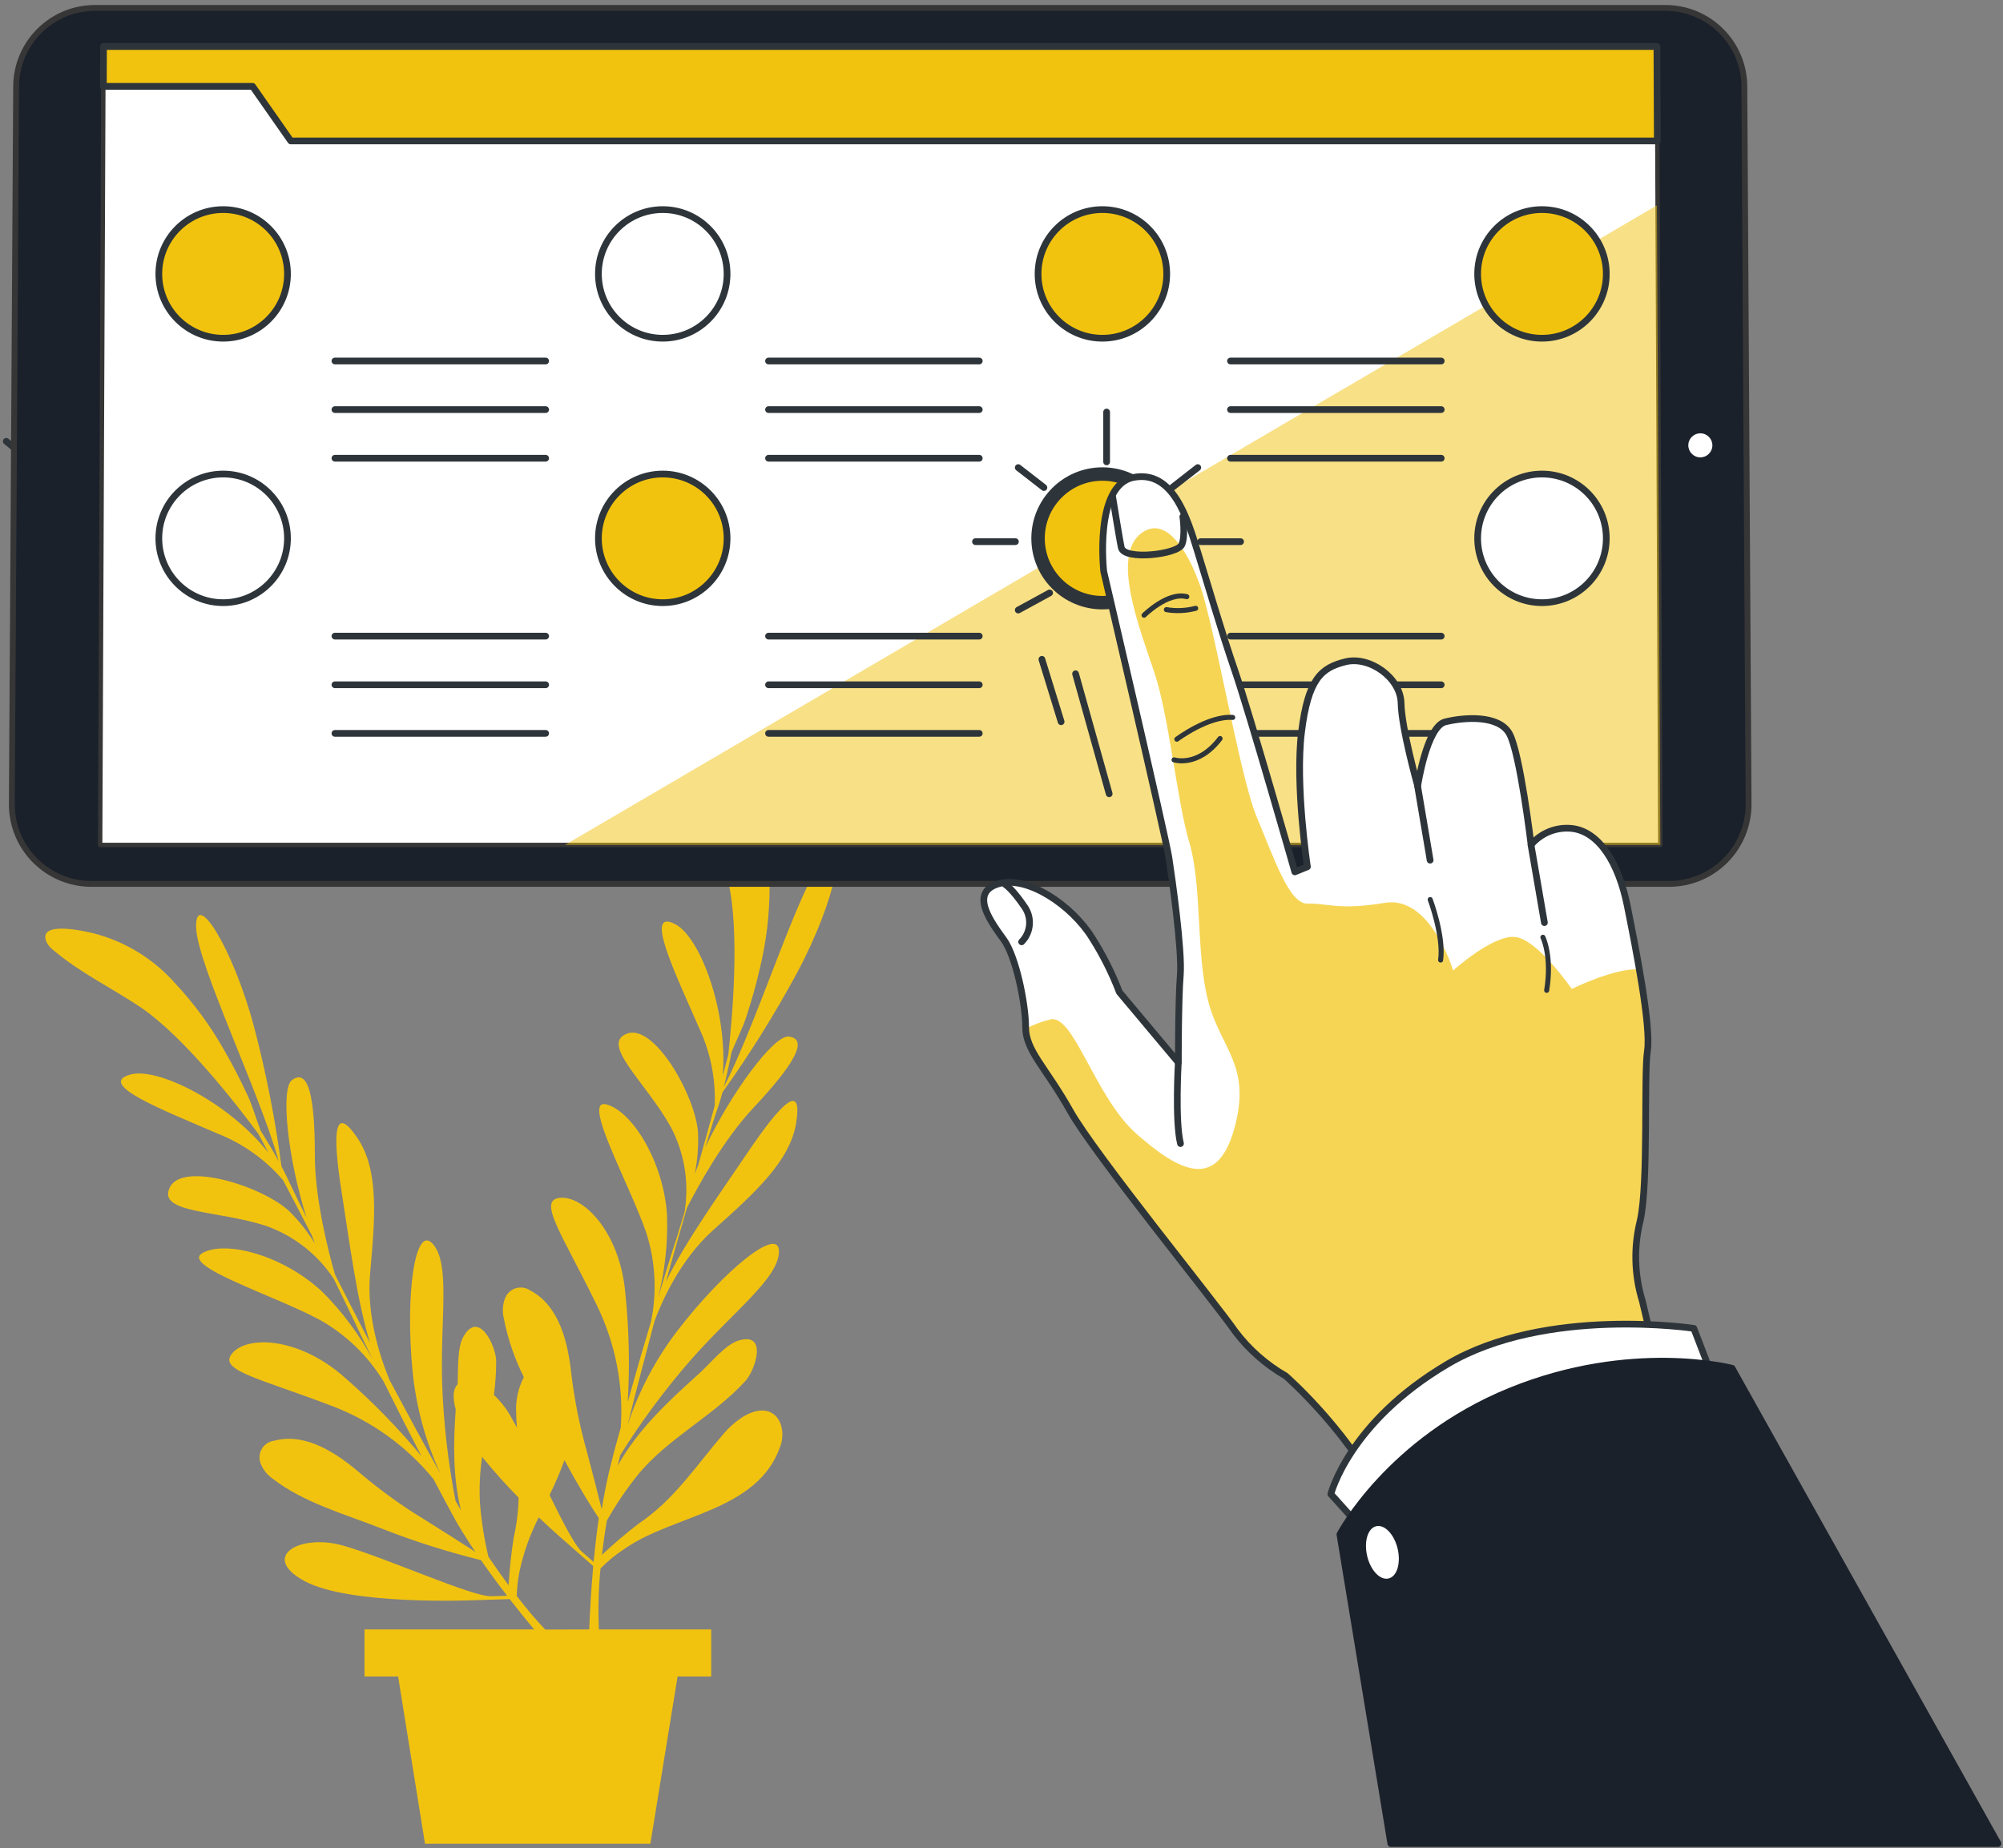 <?xml version="1.0" encoding="UTF-8"?>
<svg width="298px" height="275px" viewBox="0 0 298 275" version="1.1" xmlns="http://www.w3.org/2000/svg" xmlns:xlink="http://www.w3.org/1999/xlink">
    <rect x="0" y="0" width="298" height="275" fill="#808080" stroke="none"/>
    <title>Select-bro</title>
    <g id="Page-1" stroke="none" stroke-width="1" fill="none" fill-rule="evenodd">
        <g id="Desktop-HD" transform="translate(-1005, -213)">
            <g id="Select-bro" transform="translate(1005, 214)">
                <g id="freepik--Plants--inject-1--inject-10" transform="translate(6, 112)" fill="#F2C30E" fill-rule="nonzero">
                    <path d="M105.18,58.58 C101.32,64.31 95.94,71.76 93.07,77.74 C94.16,73.8 95.23,70.07 96.2,66.74 C97.67,63.85 101.61,56.56 106.2,51.74 C111.97,45.56 114.44,41.59 111.33,41.25 C109.18,41.01 102.88,49.4 98.93,57.73 C99.79,54.88 100.47,52.73 100.93,51.44 C101.12,50.86 101.3,50.23 101.48,49.56 C105.566,43.844 109.287,37.875 112.62,31.69 C118.45,20.8 120.33,10.52 116.44,14.94 C112.86,19.01 106.63,39.25 101.68,48.77 C102.1,47.13 102.5,45.32 102.85,43.53 C103.55,41.8 104.47,40.04 104.99,38.44 C105.8,35.98 106.51,33.5 107.08,30.97 C108.02,27.039 108.497,23.012 108.5,18.97 C108.6,14.223 107.307,9.55 104.78,5.53 C104.11,4.53 100.01,-1.6 98.78,1.53 C98.62,2.051 98.589,2.604 98.69,3.14 C99.29,8.35 101.18,13.14 102.35,18.21 C104.1,25.8 102.94,38.54 102.35,43.96 C102.13,44.82 101.85,45.88 101.52,47.11 C102.33,37.67 98.24,26.48 94.45,24.52 C89.76,22.1 94.36,31.6 97.98,39.9 C99.695,43.532 100.501,47.527 100.33,51.54 C99.59,54.26 98.74,57.33 97.86,60.43 C97.68,60.85 97.52,61.28 97.36,61.7 C97.767,59.677 97.931,57.612 97.85,55.55 C97.51,50.13 91.37,39.28 87.29,40.81 C83.21,42.34 90.12,48.06 93.81,54.72 C95.746,58.403 96.49,62.596 95.94,66.72 C95.94,66.97 95.86,67.21 95.83,67.44 C95.4,68.86 94.98,70.22 94.58,71.52 C93.58,74.52 92.73,77.4 91.88,80.18 C92.924,76.147 93.382,71.984 93.24,67.82 C92.73,59.88 88.08,52.38 84.24,51.35 C80.4,50.32 87.73,63.28 90.19,70.56 C91.528,74.812 91.755,79.335 90.85,83.7 C89.66,87.64 88.54,91.53 87.39,95.64 C87.711,90.256 87.594,84.855 87.04,79.49 C86.29,70.65 81.04,65.01 77.42,65.24 C73.8,65.47 77.58,70.49 82.8,81.24 C85.556,86.884 86.784,93.153 86.36,99.42 C85.89,101.15 85.36,102.93 84.92,104.79 C84.36,106.91 83.92,109.22 83.52,111.58 C83,109.47 82.22,106.39 81.31,102.99 C80.25,99.231 79.481,95.397 79.01,91.52 C78.52,87.01 77.33,81.38 72.91,79.04 C72.302,78.616 71.538,78.483 70.822,78.676 C70.107,78.869 69.513,79.368 69.2,80.04 C68.794,81.007 68.704,82.078 68.94,83.1 C69.527,86.168 70.536,89.14 71.94,91.93 C71.072,93.595 70.677,95.466 70.8,97.34 C70.8,98.04 70.86,98.74 70.91,99.44 C70.52,98.72 70.15,98.06 69.8,97.44 C69.165,96.38 68.384,95.414 67.48,94.57 C67.707,92.913 67.82,91.242 67.82,89.57 C67.82,87.38 65.25,81.79 62.93,85.93 C62,87.59 62.18,90.84 62.09,93 C61.46,93.6 61.27,94.82 61.8,96.74 C61.44,101.74 61.37,106.86 62.58,111.74 L61.78,110.35 C60.653,104.565 59.984,98.7 59.78,92.81 C59.49,83.08 61.04,75.1 58.39,72.1 C55.74,69.1 54.26,79.65 55.39,91.15 C55.922,96.397 57.321,101.52 59.53,106.31 C56.93,101.64 54.36,96.88 51.93,92.31 C50.93,89.86 48.45,83.23 49.06,76.51 C49.83,68.04 50.39,61.1 47.17,56.33 C43.95,51.56 43.28,54.66 44.86,64.6 C45.94,71.42 47.09,80.54 49.07,86.87 C47.19,83.24 45.42,79.79 43.84,76.67 C42.94,73.55 40.84,65.54 40.84,58.89 C40.84,50.43 39.94,45.89 37.44,47.72 C35.7,49.01 36.82,59.45 39.62,68.23 C38.31,65.56 37.32,63.51 36.75,62.3 C36.49,61.75 36.2,61.16 35.87,60.55 C34.955,53.585 33.602,46.685 31.82,39.89 C28.65,27.95 23,19.15 23.18,25.04 C23.34,30.46 32.6,49.5 35.49,59.84 C34.67,58.35 33.72,56.76 32.76,55.21 C32.09,53.46 31.56,51.55 30.85,50.03 C29.76,47.68 28.59,45.38 27.28,43.14 C25.279,39.618 22.873,36.342 20.11,33.38 C16.909,29.735 12.692,27.13 8,25.9 C6.82,25.62 -0.34,23.9 0.88,27.1 C1.108,27.588 1.451,28.014 1.88,28.34 C5.88,31.74 10.52,33.95 14.88,36.86 C21.34,41.22 29.19,51.32 32.43,55.71 L33.97,58.58 C28.12,51.12 17.49,45.74 13.39,46.9 C8.31,48.33 18.15,52.13 26.46,55.72 C30.194,57.204 33.51,59.576 36.12,62.63 C37.44,65.13 38.91,67.94 40.38,70.81 C40.55,71.24 40.71,71.66 40.88,72.08 C39.799,70.324 38.514,68.702 37.05,67.25 C33.1,63.53 21.2,59.78 19.27,63.68 C17.34,67.58 26.27,67.06 33.53,69.4 C37.44,70.772 40.831,73.318 43.24,76.69 C43.38,76.89 43.51,77.1 43.65,77.29 C44.31,78.61 44.93,79.9 45.52,81.12 C46.88,83.99 48.18,86.68 49.45,89.29 C47.468,85.616 44.965,82.248 42.02,79.29 C36.22,73.83 27.7,71.53 24.17,73.43 C20.64,75.33 34.86,79.76 41.63,83.43 C45.51,85.626 48.764,88.78 51.08,92.59 C52.9,96.28 54.73,99.89 56.7,103.68 C53.26,99.527 49.492,95.658 45.43,92.11 C38.84,86.16 31.15,85.62 28.66,88.26 C26.17,90.9 32.36,91.99 43.5,96.26 C49.362,98.504 54.534,102.245 58.5,107.11 C59.34,108.7 60.2,110.33 61.12,112.03 C62.12,113.95 63.39,115.95 64.73,117.94 C62.91,116.76 60.23,115.04 57.25,113.18 C53.906,111.156 50.726,108.872 47.74,106.35 C44.3,103.4 39.59,100.09 34.74,101.4 C34.009,101.507 33.363,101.932 32.977,102.562 C32.591,103.191 32.504,103.96 32.74,104.66 C33.093,105.649 33.756,106.498 34.63,107.08 C39.19,110.61 45.32,112.31 50.63,114.4 C55.496,116.315 60.484,117.905 65.56,119.16 C66.82,120.97 68.13,122.76 69.45,124.46 L67.07,124.53 C64.25,124.62 51.53,118.85 45.07,117 C38.61,115.15 32.57,118.65 39.34,122.29 C46.11,125.93 64.52,125.12 64.52,125.12 L69.83,124.96 C71.08,126.56 72.3,128.08 73.46,129.47 L48.23,129.47 L48.23,136.47 L53.23,136.47 L57.23,161.36 L90.76,161.36 L94.81,136.47 L99.81,136.47 L99.81,129.47 L83.1,129.47 C82.965,126.445 83.045,123.414 83.34,120.4 C84.455,119.266 85.693,118.26 87.03,117.4 C94.37,112.33 106.81,111.91 110.12,102.14 C110.92,99.79 110.01,96.77 107.2,96.9 C105.2,96.99 103.03,98.77 101.77,100.22 C97.57,105.07 94.41,110.1 88.95,113.78 C87.074,115.222 85.272,116.757 83.55,118.38 C83.74,116.79 83.98,115.09 84.29,113.27 C85.609,110.93 87.114,108.7 88.79,106.6 C93.26,101.05 100.06,97.8 104.89,92.51 C106.37,90.89 108.32,85.07 103.8,86.51 C101.8,87.15 99.42,90.2 97.8,91.59 C93.35,95.59 88.8,99.85 85.9,105.11 C86.02,104.59 86.15,104.11 86.27,103.55 C89.39,98.548 92.904,93.802 96.78,89.36 C103.2,82.06 109.78,77.28 109.89,73.28 C110,69.28 101.72,75.98 94.69,85.14 C91.501,89.342 89.028,94.042 87.37,99.05 C88.66,93.87 90.03,88.63 91.37,83.61 C92.29,81.11 95.02,74.61 100.05,70.1 C106.4,64.43 111.54,59.75 112.45,54.1 C113.36,48.45 110.81,50.24 105.18,58.58 Z M69.67,122.9 C68.72,121.61 67.73,120.21 66.67,118.66 C66.039,116.031 65.617,113.356 65.41,110.66 C65.282,108.365 65.389,106.063 65.73,103.79 C67.437,105.903 69.249,107.929 71.16,109.86 C71.114,111.859 70.87,113.849 70.43,115.8 C70.055,118.152 69.802,120.522 69.67,122.9 Z M75.11,129.49 C73.82,128.12 72.41,126.49 70.88,124.49 C70.918,122.904 71.136,121.327 71.53,119.79 C72.141,117.367 73.019,115.019 74.15,112.79 C76.52,115.04 78.26,116.53 78.26,116.53 L82.26,120.04 C81.95,123.53 81.77,126.81 81.66,129.47 L75.11,129.49 Z M82.31,119.43 L80.52,117.86 C79.52,116.96 77.72,113.48 75.76,109.47 C76.596,107.783 77.337,106.05 77.98,104.28 C80.1,108.21 81.98,111.28 83.09,112.91 C82.77,115.08 82.52,117.29 82.31,119.43 L82.31,119.43 Z" id="Shape"></path>
                </g>
                <g id="freepik--Device--inject-1--inject-10">
                    <path d="M0.93,64.67 C4.509,67.393 6.754,71.516 7.1,76" id="Path" stroke="#2E353A" stroke-linecap="round" stroke-linejoin="round"></path>
                    <path d="M260.15,118.68 L259.52,11.91 C259.514,5.43 254.26,0.18 247.78,0.18 L14.13,0.18 C7.652,0.18 2.4,5.432 2.4,11.91 L1.76,118.68 C1.757,121.824 3.005,124.839 5.228,127.062 C7.451,129.285 10.466,130.533 13.61,130.53 L248.3,130.53 C251.444,130.533 254.459,129.285 256.682,127.062 C258.905,124.839 260.153,121.824 260.15,118.68 Z" id="Path" stroke="#363636" stroke-width="0.869" fill="#1B212B" fill-rule="nonzero" stroke-linecap="round" stroke-linejoin="round"></path>
                    <polygon id="Path" stroke="#363636" stroke-width="0.652" fill="#FFFFFF" fill-rule="nonzero" stroke-linecap="round" stroke-linejoin="round" points="247.02 124.73 246.51 5.92 15.4 5.92 14.9 124.73"></polygon>
                    <polygon id="Path" stroke="#2E353A" fill="#F2C30E" fill-rule="nonzero" stroke-linecap="round" stroke-linejoin="round" points="246.51 5.92 15.4 5.92 15.38 11.85 37.58 11.85 43.26 19.97 246.57 19.97"></polygon>
                    <polygon id="Path" fill="#F2C30E" fill-rule="nonzero" opacity="0.5" style="mix-blend-mode: multiply;" points="246.51 29.56 84.06 124.73 247.02 124.73"></polygon>
                    <circle id="Oval" fill="#FFFFFF" fill-rule="nonzero" transform="translate(252.973, 65.27) rotate(-89.26) translate(-252.973, -65.27) " cx="252.973" cy="65.27" r="1.79"></circle>
                    <circle id="Oval" stroke="#2E353A" fill="#F2C30E" fill-rule="nonzero" stroke-linecap="round" stroke-linejoin="round" cx="33.2" cy="39.76" r="9.57"></circle>
                    <circle id="Oval" stroke="#2E353A" fill="#FFFFFF" fill-rule="nonzero" stroke-linecap="round" stroke-linejoin="round" cx="33.2" cy="79.11" r="9.57"></circle>
                    <circle id="Oval" stroke="#2E353A" fill="#FFFFFF" fill-rule="nonzero" stroke-linecap="round" stroke-linejoin="round" cx="98.6" cy="39.76" r="9.57"></circle>
                    <circle id="Oval" stroke="#2E353A" fill="#F2C30E" fill-rule="nonzero" stroke-linecap="round" stroke-linejoin="round" cx="98.6" cy="79.11" r="9.57"></circle>
                    <circle id="Oval" stroke="#2E353A" fill="#F2C30E" fill-rule="nonzero" stroke-linecap="round" stroke-linejoin="round" cx="164.01" cy="39.76" r="9.57"></circle>
                    <circle id="Oval" stroke="#2E353A" stroke-width="2" fill="#F2C30E" fill-rule="nonzero" stroke-linecap="round" stroke-linejoin="round" cx="164.01" cy="79.11" r="9.57"></circle>
                    <circle id="Oval" stroke="#2E353A" fill="#F2C30E" fill-rule="nonzero" stroke-linecap="round" stroke-linejoin="round" cx="229.41" cy="39.76" r="9.57"></circle>
                    <circle id="Oval" stroke="#2E353A" fill="#FFFFFF" fill-rule="nonzero" stroke-linecap="round" stroke-linejoin="round" cx="229.41" cy="79.11" r="9.57"></circle>
                    <line x1="49.83" y1="52.72" x2="81.18" y2="52.72" id="Path" stroke="#2E353A" stroke-linecap="round" stroke-linejoin="round"></line>
                    <line x1="49.83" y1="59.95" x2="81.18" y2="59.95" id="Path" stroke="#2E353A" stroke-linecap="round" stroke-linejoin="round"></line>
                    <line x1="49.83" y1="67.19" x2="81.18" y2="67.19" id="Path" stroke="#2E353A" stroke-linecap="round" stroke-linejoin="round"></line>
                    <line x1="114.34" y1="52.72" x2="145.69" y2="52.72" id="Path" stroke="#2E353A" stroke-linecap="round" stroke-linejoin="round"></line>
                    <line x1="114.34" y1="59.95" x2="145.69" y2="59.95" id="Path" stroke="#2E353A" stroke-linecap="round" stroke-linejoin="round"></line>
                    <line x1="114.34" y1="67.19" x2="145.69" y2="67.19" id="Path" stroke="#2E353A" stroke-linecap="round" stroke-linejoin="round"></line>
                    <line x1="183.07" y1="52.72" x2="214.42" y2="52.72" id="Path" stroke="#2E353A" stroke-linecap="round" stroke-linejoin="round"></line>
                    <line x1="183.07" y1="59.95" x2="214.42" y2="59.95" id="Path" stroke="#2E353A" stroke-linecap="round" stroke-linejoin="round"></line>
                    <line x1="183.07" y1="67.19" x2="214.42" y2="67.19" id="Path" stroke="#2E353A" stroke-linecap="round" stroke-linejoin="round"></line>
                    <line x1="49.83" y1="93.66" x2="81.18" y2="93.66" id="Path" stroke="#2E353A" stroke-linecap="round" stroke-linejoin="round"></line>
                    <line x1="49.83" y1="100.9" x2="81.18" y2="100.9" id="Path" stroke="#2E353A" stroke-linecap="round" stroke-linejoin="round"></line>
                    <line x1="49.83" y1="108.13" x2="81.18" y2="108.13" id="Path" stroke="#2E353A" stroke-linecap="round" stroke-linejoin="round"></line>
                    <line x1="114.34" y1="93.66" x2="145.69" y2="93.66" id="Path" stroke="#2E353A" stroke-linecap="round" stroke-linejoin="round"></line>
                    <line x1="114.34" y1="100.9" x2="145.69" y2="100.9" id="Path" stroke="#2E353A" stroke-linecap="round" stroke-linejoin="round"></line>
                    <line x1="114.34" y1="108.13" x2="145.69" y2="108.13" id="Path" stroke="#2E353A" stroke-linecap="round" stroke-linejoin="round"></line>
                    <line x1="183.07" y1="93.66" x2="214.42" y2="93.66" id="Path" stroke="#2E353A" stroke-linecap="round" stroke-linejoin="round"></line>
                    <line x1="183.07" y1="100.9" x2="214.42" y2="100.9" id="Path" stroke="#2E353A" stroke-linecap="round" stroke-linejoin="round"></line>
                    <line x1="183.07" y1="108.13" x2="214.42" y2="108.13" id="Path" stroke="#2E353A" stroke-linecap="round" stroke-linejoin="round"></line>
                    <line x1="145.13" y1="79.6" x2="151.07" y2="79.6" id="Path" stroke="#2E353A" fill="#FFFFFF" fill-rule="nonzero" stroke-linecap="round" stroke-linejoin="round"></line>
                    <line x1="164.64" y1="67.73" x2="164.64" y2="60.31" id="Path" stroke="#2E353A" fill="#FFFFFF" fill-rule="nonzero" stroke-linecap="round" stroke-linejoin="round"></line>
                    <line x1="151.49" y1="68.58" x2="155.31" y2="71.55" id="Path" stroke="#2E353A" fill="#FFFFFF" fill-rule="nonzero" stroke-linecap="round" stroke-linejoin="round"></line>
                    <line x1="156.16" y1="87.23" x2="151.49" y2="89.78" id="Path" stroke="#2E353A" fill="#FFFFFF" fill-rule="nonzero" stroke-linecap="round" stroke-linejoin="round"></line>
                    <line x1="184.57" y1="79.6" x2="178.63" y2="79.6" id="Path" stroke="#2E353A" fill="#FFFFFF" fill-rule="nonzero" stroke-linecap="round" stroke-linejoin="round"></line>
                    <line x1="178.2" y1="68.58" x2="174.39" y2="71.55" id="Path" stroke="#2E353A" fill="#FFFFFF" fill-rule="nonzero" stroke-linecap="round" stroke-linejoin="round"></line>
                    <line x1="160.02" y1="99.26" x2="165.02" y2="117.12" id="Path" stroke="#2E353A" stroke-linecap="round" stroke-linejoin="round"></line>
                    <line x1="155.01" y1="97.11" x2="157.87" y2="106.4" id="Path" stroke="#2E353A" stroke-linecap="round" stroke-linejoin="round"></line>
                    <path d="M278.24,267.2 C278.24,267.2 254.49,223.4 251.11,215.72 C247.73,208.04 245.18,195.94 244.35,192.62 C243.15,188.724 243.039,184.574 244.03,180.62 C245.28,175.02 244.54,159.04 245.1,155.37 C245.66,151.7 243.39,140.22 242.1,133.79 C240.81,127.36 237.89,122.79 233.95,122.29 C231.623,122.011 229.31,122.916 227.79,124.7 C227.79,124.7 226.15,111.01 224.56,108.17 C222.97,105.33 217.79,105.74 215.02,106.42 C212.25,107.1 210.92,115.96 210.92,115.96 C210.92,115.96 208.52,107.45 208.45,103.65 C208.38,99.85 203.76,96.58 200.16,97.48 C196.56,98.38 194.62,100.03 193.64,107.91 C192.66,115.79 194.51,127.98 194.51,127.98 L192.64,128.74 C192.64,128.74 185.9,105.14 183.76,98.91 C181.62,92.68 179.56,85.55 178.12,80.91 C176.68,76.27 174.54,68.91 168.65,70.04 C162.76,71.17 164.21,84.04 164.21,84.04 C164.21,84.04 173.42,123.48 173.9,126.59 C174.38,129.7 175.9,140.5 175.6,144.1 C175.3,147.7 175.31,157.1 175.31,157.1 L166.54,146.64 C165.459,143.81 164.096,141.096 162.47,138.54 C159.47,133.7 152.8,129.19 148.47,130.54 C144.14,131.89 147.56,136.35 149.35,138.84 C151.14,141.33 152.59,148.32 152.59,151.84 C152.59,155.36 155.59,157.84 159.21,164.3 C162.83,170.76 181,193.08 183.75,197.1 C185.786,199.801 188.348,202.063 191.28,203.75 C191.28,203.75 201.78,212.9 206.68,224.32 C211.58,235.74 226.61,268.53 226.61,268.53" id="Path" fill="#FFFFFF" fill-rule="nonzero"></path>
                    <path d="M242.28,256.78 C247.19,252.28 248.41,215.93 247.79,202.4 C247.79,202.29 247.79,202.16 247.79,202.04 C246.04,197.52 244.68,193.85 244.37,192.62 C243.17,188.724 243.059,184.574 244.05,180.62 C245.3,175.02 244.56,159.04 245.12,155.37 C245.45,153.2 244.78,148.26 243.92,143.26 C240.36,142.95 233.84,146.16 233.84,146.16 C233.84,146.16 228.7,138.68 225.35,138.42 C222,138.16 216.19,143.42 216.19,143.42 C216.19,143.42 212.86,132.2 206.02,133.35 C199.18,134.5 197.26,133.35 194.56,133.47 C191.86,133.59 189.67,127.02 186.97,120.57 C184.27,114.12 180.4,90 178.11,85 C178.11,85 174.52,74.94 169.87,78.29 C165.22,81.64 169.59,92.59 171.77,99.16 C173.95,105.73 175.12,118.21 176.89,124.16 C178.89,130.79 177.89,140.64 179.72,147.86 C181.55,155.08 186.25,157.42 183.66,166.86 C181.07,176.3 175.41,173.29 169.1,167.74 C162.79,162.19 159.67,149.48 156.1,150.74 C154.863,151.053 153.668,151.513 152.54,152.11 C152.62,155.57 155.54,158.11 159.16,164.43 C162.78,170.75 181,193.08 183.75,197.1 C185.786,199.801 188.348,202.063 191.28,203.75 C191.28,203.75 201.78,212.9 206.68,224.32 C207.56,226.37 208.96,229.4 210.68,233 C212.68,234.6 208.44,227 209.48,228.26 C216.41,236.39 237.38,261.29 242.28,256.78 Z" id="Path" fill="#F2C30E" fill-rule="nonzero" opacity="0.7" style="mix-blend-mode: multiply;"></path>
                    <path d="M278.24,267.2 C278.24,267.2 254.49,223.4 251.11,215.72 C247.73,208.04 245.18,195.94 244.35,192.62 C243.15,188.724 243.039,184.574 244.03,180.62 C245.28,175.02 244.54,159.04 245.1,155.37 C245.66,151.7 243.39,140.22 242.1,133.79 C240.81,127.36 237.89,122.79 233.95,122.29 C231.623,122.011 229.31,122.916 227.79,124.7 C227.79,124.7 226.15,111.01 224.56,108.17 C222.97,105.33 217.79,105.74 215.02,106.42 C212.25,107.1 210.92,115.96 210.92,115.96 C210.92,115.96 208.52,107.45 208.45,103.65 C208.38,99.85 203.76,96.58 200.16,97.48 C196.56,98.38 194.62,100.03 193.64,107.91 C192.66,115.79 194.51,127.98 194.51,127.98 L192.64,128.74 C192.64,128.74 185.9,105.14 183.76,98.91 C181.62,92.68 179.56,85.55 178.12,80.91 C176.68,76.27 174.54,68.91 168.65,70.04 C162.76,71.17 164.21,84.04 164.21,84.04 C164.21,84.04 173.42,123.48 173.9,126.59 C174.38,129.7 175.9,140.5 175.6,144.1 C175.3,147.7 175.31,157.1 175.31,157.1 L166.54,146.64 C165.459,143.81 164.096,141.096 162.47,138.54 C159.47,133.7 152.8,129.19 148.47,130.54 C144.14,131.89 147.56,136.35 149.35,138.84 C151.14,141.33 152.59,148.32 152.59,151.84 C152.59,155.36 155.59,157.84 159.21,164.3 C162.83,170.76 181,193.08 183.75,197.1 C185.786,199.801 188.348,202.063 191.28,203.75 C191.28,203.75 201.78,212.9 206.68,224.32 C211.58,235.74 226.61,268.53 226.61,268.53" id="Path" stroke="#2E353A" stroke-linecap="round" stroke-linejoin="round"></path>
                    <path d="M165.53,72.9 C165.53,72.9 166.62,79.66 166.83,80.51 C167.3,82.42 175.2,81.51 175.83,80.04 C176.39,78.73 175.98,75.89 175.98,75.89" id="Path" stroke="#2E353A" stroke-linecap="round" stroke-linejoin="round"></path>
                    <path d="M152,139.15 C153.354,137.774 153.558,135.638 152.49,134.03 C150.63,131.26 149.59,130.64 149.59,130.64" id="Path" stroke="#2E353A" stroke-linecap="round" stroke-linejoin="round"></path>
                    <path d="M174.67,112.07 C174.67,112.07 178.2,113.25 181.52,108.9" id="Path" stroke="#2E353A" stroke-width="0.75" stroke-linecap="round" stroke-linejoin="round"></path>
                    <path d="M175.09,109 C175.09,109 179.8,105.47 183.4,105.76" id="Path" stroke="#2E353A" stroke-width="0.75" stroke-linecap="round" stroke-linejoin="round"></path>
                    <path d="M170.21,90.55 C170.21,90.55 173.74,87.03 176.57,87.79" id="Path" stroke="#2E353A" stroke-width="0.75" stroke-linecap="round" stroke-linejoin="round"></path>
                    <path d="M173.53,89.72 C174.981,89.964 176.467,89.896 177.89,89.52" id="Path" stroke="#2E353A" stroke-width="0.75" stroke-linecap="round" stroke-linejoin="round"></path>
                    <line x1="210.91" y1="115.99" x2="212.77" y2="127" id="Path" stroke="#2E353A" stroke-linecap="round" stroke-linejoin="round"></line>
                    <line x1="227.78" y1="124.73" x2="229.77" y2="136.29" id="Path" stroke="#2E353A" stroke-linecap="round" stroke-linejoin="round"></line>
                    <path d="M175.3,157.17 C175.3,157.17 174.8,165.82 175.63,169.17" id="Path" stroke="#2E353A" stroke-linecap="round" stroke-linejoin="round"></path>
                    <path d="M212.78,132.86 C212.78,132.86 214.83,138.29 214.33,141.86" id="Path" stroke="#2E353A" stroke-width="0.75" stroke-linecap="round" stroke-linejoin="round"></path>
                    <path d="M229.55,138.47 C229.55,138.47 230.94,141.27 230.11,146.37" id="Path" stroke="#2E353A" stroke-width="0.75" stroke-linecap="round" stroke-linejoin="round"></path>
                    <path d="M198,221.33 C198,221.33 200.67,210.67 215.33,202 C229.99,193.33 252,196.67 252,196.67 L255.33,205.33 C255.33,205.33 237.33,204.67 224,212 C210.67,219.33 204,228 204,228 L198,221.33 Z" id="Path" stroke="#2E353A" fill="#FFFFFF" fill-rule="nonzero" stroke-linecap="round" stroke-linejoin="round"></path>
                    <path d="M297.25,273.33 L257.69,202.61 C257.69,202.61 242.69,198.67 224.69,206 C206.69,213.33 199.35,227.33 199.35,227.33 L206.92,273.33 L297.25,273.33 Z" id="Path" stroke="#1B212B" fill="#1B212B" fill-rule="nonzero" stroke-linecap="round" stroke-linejoin="round"></path>
                    <path d="M207.94,229.47 C208.44,231.62 207.84,233.6 206.58,233.89 C205.32,234.18 203.9,232.68 203.4,230.53 C202.9,228.38 203.5,226.4 204.75,226.11 C206,225.82 207.43,227.32 207.94,229.47 Z" id="Path" fill="#FFFFFF" fill-rule="nonzero"></path>
                </g>
            </g>
        </g>
    </g>
</svg>